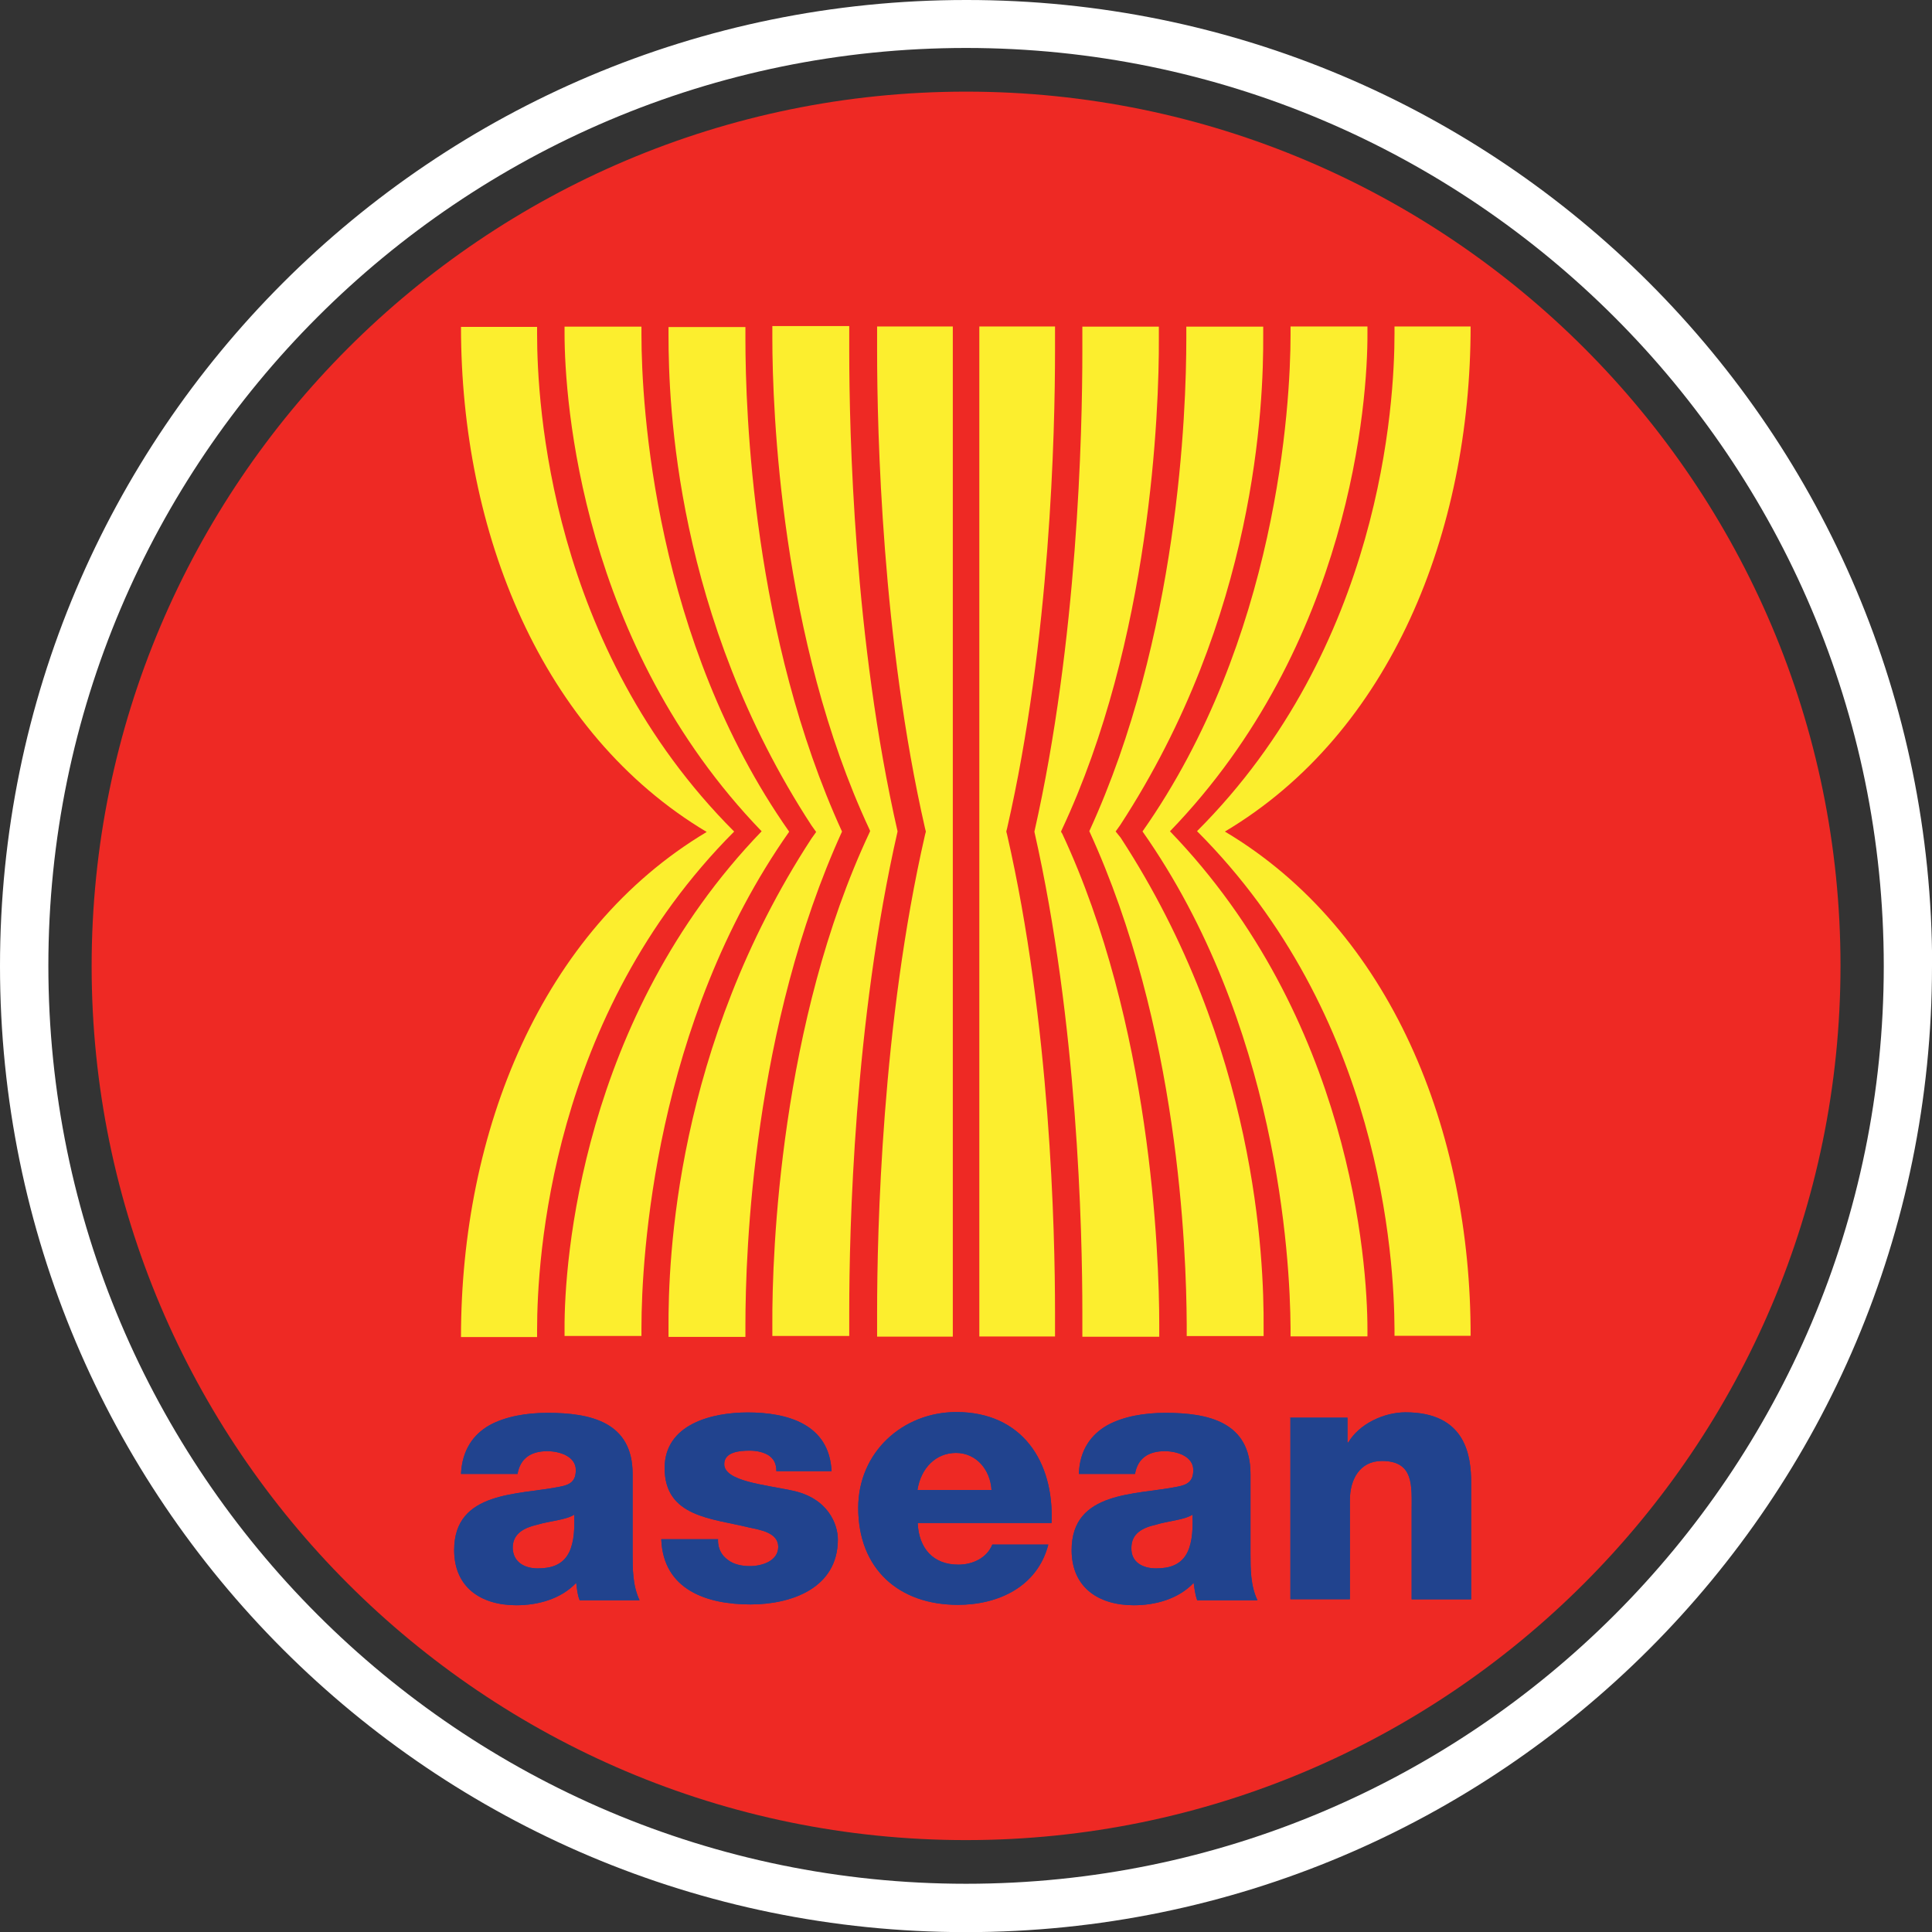 <?xml version="1.0" encoding="UTF-8"?>
<svg id="Layer_2" data-name="Layer 2" xmlns="http://www.w3.org/2000/svg" viewBox="0 0 144.21 144.21">
  <rect x="0" y="0" width="144.21" height="144.21" fill="#333333" stroke="none"/>
  <defs>
    <style>
      .cls-1 {
        fill: #ee2924;
      }

      .cls-2 {
        fill: #fcee2e;
      }

      .cls-3 {
        fill: #fbee2d;
      }

      .cls-4 {
        fill: #fff;
      }

      .cls-5 {
        fill: #21438e;
      }
    </style>
  </defs>
  <g id="Layer_1-2" data-name="Layer 1">
    <g>
      <path class="cls-4" d="M72.11,140.61c37.78,0,68.5-30.72,68.5-68.5S109.86,3.58,72.11,3.58,3.61,34.29,3.61,72.08s30.72,68.53,68.5,68.53M144.21,72.11c0,39.83-32.27,72.11-72.11,72.11S0,111.94,0,72.11,32.27,0,72.11,0c39.83-.03,72.11,32.27,72.11,72.11"/>
      <path class="cls-1" d="M72.11,137.35c-36,0-65.27-29.28-65.27-65.24S36.11,6.84,72.11,6.84s65.27,29.28,65.27,65.24-29.3,65.27-65.27,65.27"/>
      <path class="cls-5" d="M40.15,117.07c2.11,0,2.83-1.21,2.71-4.01-.63.4-1.79.46-2.77.75-.98.23-1.82.66-1.82,1.73.03,1.07.89,1.53,1.87,1.53M34.41,110.01c.09-1.79.92-2.94,2.13-3.63,1.21-.66,2.77-.92,4.33-.92,3.23,0,6.35.69,6.35,4.56v5.94c0,1.15,0,2.39.52,3.49h-4.47c-.17-.4-.2-.84-.26-1.3-1.15,1.21-2.86,1.67-4.47,1.67-2.6,0-4.64-1.3-4.64-4.12,0-4.44,4.82-4.1,7.9-4.73.75-.14,1.18-.4,1.18-1.24,0-1.04-1.24-1.41-2.13-1.41-1.24,0-2.02.55-2.22,1.7h-4.21Z"/>
      <path class="cls-5" d="M53.59,114.94c0,.69.29,1.18.75,1.5.4.32,1.01.46,1.64.46.87,0,2.11-.37,2.11-1.44s-1.38-1.27-2.16-1.44c-2.8-.69-6.32-.78-6.32-4.44,0-3.29,3.55-4.15,6.2-4.15,2.97,0,6.09.87,6.26,4.38h-4.12c0-.58-.2-.92-.58-1.18-.37-.23-.87-.35-1.41-.35-.75,0-1.9.09-1.9,1.01,0,1.27,3,1.53,5.02,1.96,2.74.55,3.46,2.54,3.46,3.66,0,3.63-3.46,4.85-6.52,4.85-3.23,0-6.52-1.07-6.66-4.87h4.24v.06Z"/>
      <path class="cls-5" d="M74.01,111.22c-.09-1.53-1.15-2.77-2.65-2.77s-2.62,1.12-2.88,2.77h5.54ZM68.5,113.7c.09,1.87,1.15,3.09,3.03,3.09,1.07,0,2.13-.49,2.54-1.5h4.18c-.81,3.14-3.72,4.5-6.75,4.5-4.41,0-7.44-2.68-7.44-7.24,0-4.15,3.32-7.15,7.33-7.15,4.87,0,7.3,3.66,7.1,8.28h-9.98v.03Z"/>
      <path class="cls-5" d="M86.3,117.07c2.11,0,2.83-1.21,2.71-4.01-.63.4-1.79.46-2.74.75-1.01.23-1.82.66-1.82,1.73-.03,1.07.84,1.53,1.85,1.53M80.53,110.01c.06-1.79.92-2.94,2.13-3.63,1.21-.66,2.77-.92,4.33-.92,3.23,0,6.35.69,6.35,4.56v5.94c0,1.15,0,2.39.52,3.49h-4.5c-.14-.4-.2-.84-.26-1.3-1.15,1.21-2.86,1.67-4.47,1.67-2.6,0-4.64-1.3-4.64-4.12,0-4.44,4.82-4.1,7.9-4.73.75-.14,1.18-.4,1.18-1.24,0-1.04-1.24-1.41-2.13-1.41-1.24,0-2.02.55-2.22,1.7h-4.18Z"/>
      <path class="cls-5" d="M96.25,105.82h4.33v1.85h.06c.81-1.38,2.65-2.25,4.27-2.25,4.53,0,4.9,3.29,4.9,5.25v8.71h-4.44v-6.58c0-1.87.2-3.75-2.22-3.75-1.67,0-2.39,1.41-2.39,2.91v7.41h-4.44v-13.56h-.06Z"/>
      <path class="cls-5" d="M40.15,117.07c2.11,0,2.83-1.21,2.71-4.01-.63.4-1.79.46-2.77.75-.98.23-1.82.66-1.82,1.73.03,1.07.89,1.53,1.87,1.53M34.41,110.01c.09-1.79.92-2.94,2.13-3.63,1.21-.66,2.77-.92,4.33-.92,3.23,0,6.35.69,6.35,4.56v5.94c0,1.15,0,2.39.52,3.49h-4.47c-.17-.4-.2-.84-.26-1.3-1.15,1.21-2.86,1.67-4.47,1.67-2.6,0-4.64-1.3-4.64-4.12,0-4.44,4.82-4.1,7.9-4.73.75-.14,1.18-.4,1.18-1.24,0-1.04-1.24-1.41-2.13-1.41-1.24,0-2.02.55-2.22,1.7h-4.21Z"/>
      <path class="cls-5" d="M53.59,114.94c0,.69.29,1.18.75,1.5.4.32,1.01.46,1.64.46.87,0,2.11-.37,2.11-1.44s-1.38-1.27-2.16-1.44c-2.8-.69-6.32-.78-6.32-4.44,0-3.29,3.55-4.15,6.2-4.15,2.97,0,6.09.87,6.26,4.38h-4.12c0-.58-.2-.92-.58-1.18-.37-.23-.87-.35-1.41-.35-.75,0-1.9.09-1.9,1.01,0,1.27,3,1.53,5.02,1.96,2.74.55,3.46,2.54,3.46,3.66,0,3.63-3.46,4.85-6.52,4.85-3.23,0-6.52-1.07-6.66-4.87h4.24v.06Z"/>
      <path class="cls-5" d="M74.01,111.22c-.09-1.53-1.15-2.77-2.65-2.77s-2.62,1.12-2.88,2.77h5.54ZM68.5,113.7c.09,1.87,1.15,3.09,3.03,3.09,1.07,0,2.13-.49,2.54-1.5h4.18c-.81,3.14-3.72,4.5-6.75,4.5-4.41,0-7.44-2.68-7.44-7.24,0-4.15,3.32-7.15,7.33-7.15,4.87,0,7.3,3.66,7.1,8.28h-9.98v.03Z"/>
      <path class="cls-5" d="M86.3,117.07c2.11,0,2.83-1.21,2.71-4.01-.63.4-1.79.46-2.74.75-1.01.23-1.82.66-1.82,1.73-.03,1.07.84,1.53,1.85,1.53M80.53,110.01c.06-1.79.92-2.94,2.13-3.63,1.21-.66,2.77-.92,4.33-.92,3.23,0,6.35.69,6.35,4.56v5.94c0,1.15,0,2.39.52,3.49h-4.5c-.14-.4-.2-.84-.26-1.3-1.15,1.21-2.86,1.67-4.47,1.67-2.6,0-4.64-1.3-4.64-4.12,0-4.44,4.82-4.1,7.9-4.73.75-.14,1.18-.4,1.18-1.24,0-1.04-1.24-1.41-2.13-1.41-1.24,0-2.02.55-2.22,1.7h-4.18Z"/>
      <path class="cls-5" d="M96.25,105.82h4.33v1.85h.06c.81-1.38,2.65-2.25,4.27-2.25,4.53,0,4.9,3.29,4.9,5.25v8.71h-4.44v-6.58c0-1.87.2-3.75-2.22-3.75-1.67,0-2.39,1.41-2.39,2.91v7.41h-4.44v-13.56h-.06Z"/>
      <path class="cls-2" d="M54.8,62.07c-13.76-13.76-14.71-31.96-14.71-37.15v-.52h-5.68c0,15.32,5.97,30.31,18.34,37.7-12.37,7.38-18.34,22.38-18.34,37.7h5.68v-.52c0-5.25.98-23.45,14.71-37.21"/>
      <path class="cls-2" d="M58.9,62.07c-10.04-14.28-11.02-31.81-11.02-37.06v-.63h-5.74v.52c0,5.05,1.27,23.22,14.71,37.15-13.44,13.93-14.74,32.1-14.71,37.15v.52h5.74v-.63c0-5.22.98-22.73,11.02-37"/>
      <path class="cls-2" d="M62.85,62.07c-6.66-14.57-7.21-31.32-7.21-36.77v-.89h-5.74v.63c0,5.13.52,21,10.67,36.57l.35.49-.35.49c-10.15,15.57-10.7,31.41-10.67,36.57v.63h5.74v-.89c0-5.54.58-22.27,7.21-36.83"/>
      <path class="cls-2" d="M67,62.07c-3.26-14.28-3.61-29.77-3.61-35.91v-1.82h-5.74v.89c0,5.36.63,22.5,7.24,36.66l.06.14-.06.14c-6.63,14.13-7.27,31.27-7.24,36.66v.89h5.74v-1.82c0-6.09.35-21.57,3.61-35.85"/>
      <path class="cls-2" d="M65.47,24.37v1.82c0,6.06.37,21.6,3.58,35.65l.06.23-.06.23c-3.23,14.08-3.58,29.59-3.58,35.65v1.82h5.65V24.37h-5.65Z"/>
      <path class="cls-3" d="M91.43,62.07c12.4-7.38,18.34-22.38,18.34-37.7h-5.68v.52c0,5.19-.98,23.39-14.74,37.15,13.76,13.76,14.71,31.96,14.74,37.15v.52h5.68c.03-15.26-5.94-30.26-18.34-37.64"/>
      <path class="cls-2" d="M102.07,24.89v-.52h-5.74v.63c0,5.25-1.01,22.79-11.05,37.06,10.04,14.28,11.02,31.78,11.05,37.06v.63h5.74v-.52c0-5.05-1.27-23.22-14.74-37.18,13.47-13.93,14.77-32.13,14.74-37.18"/>
      <path class="cls-2" d="M83.27,62.07l.35-.49c10.15-15.57,10.7-31.44,10.67-36.57v-.63h-5.74v.89c0,5.48-.58,22.24-7.24,36.77,6.69,14.59,7.24,31.32,7.27,36.8v.89h5.74v-.63c.03-5.13-.52-21-10.67-36.57l-.37-.46Z"/>
      <path class="cls-2" d="M79.2,62.07l.06-.14c6.63-14.13,7.27-31.27,7.24-36.66v-.89h-5.71v1.82c0,6.11-.35,21.6-3.58,35.88,3.23,14.28,3.58,29.77,3.58,35.88v1.82h5.74v-.89c0-5.36-.63-22.5-7.24-36.66l-.09-.14Z"/>
      <path class="cls-2" d="M75.11,62.07l.06-.23c3.23-14.08,3.58-29.59,3.58-35.65v-1.82h-5.65v75.39h5.65v-1.82c0-6.06-.35-21.57-3.58-35.65l-.06-.23Z"/>
    </g>
  </g>
</svg>